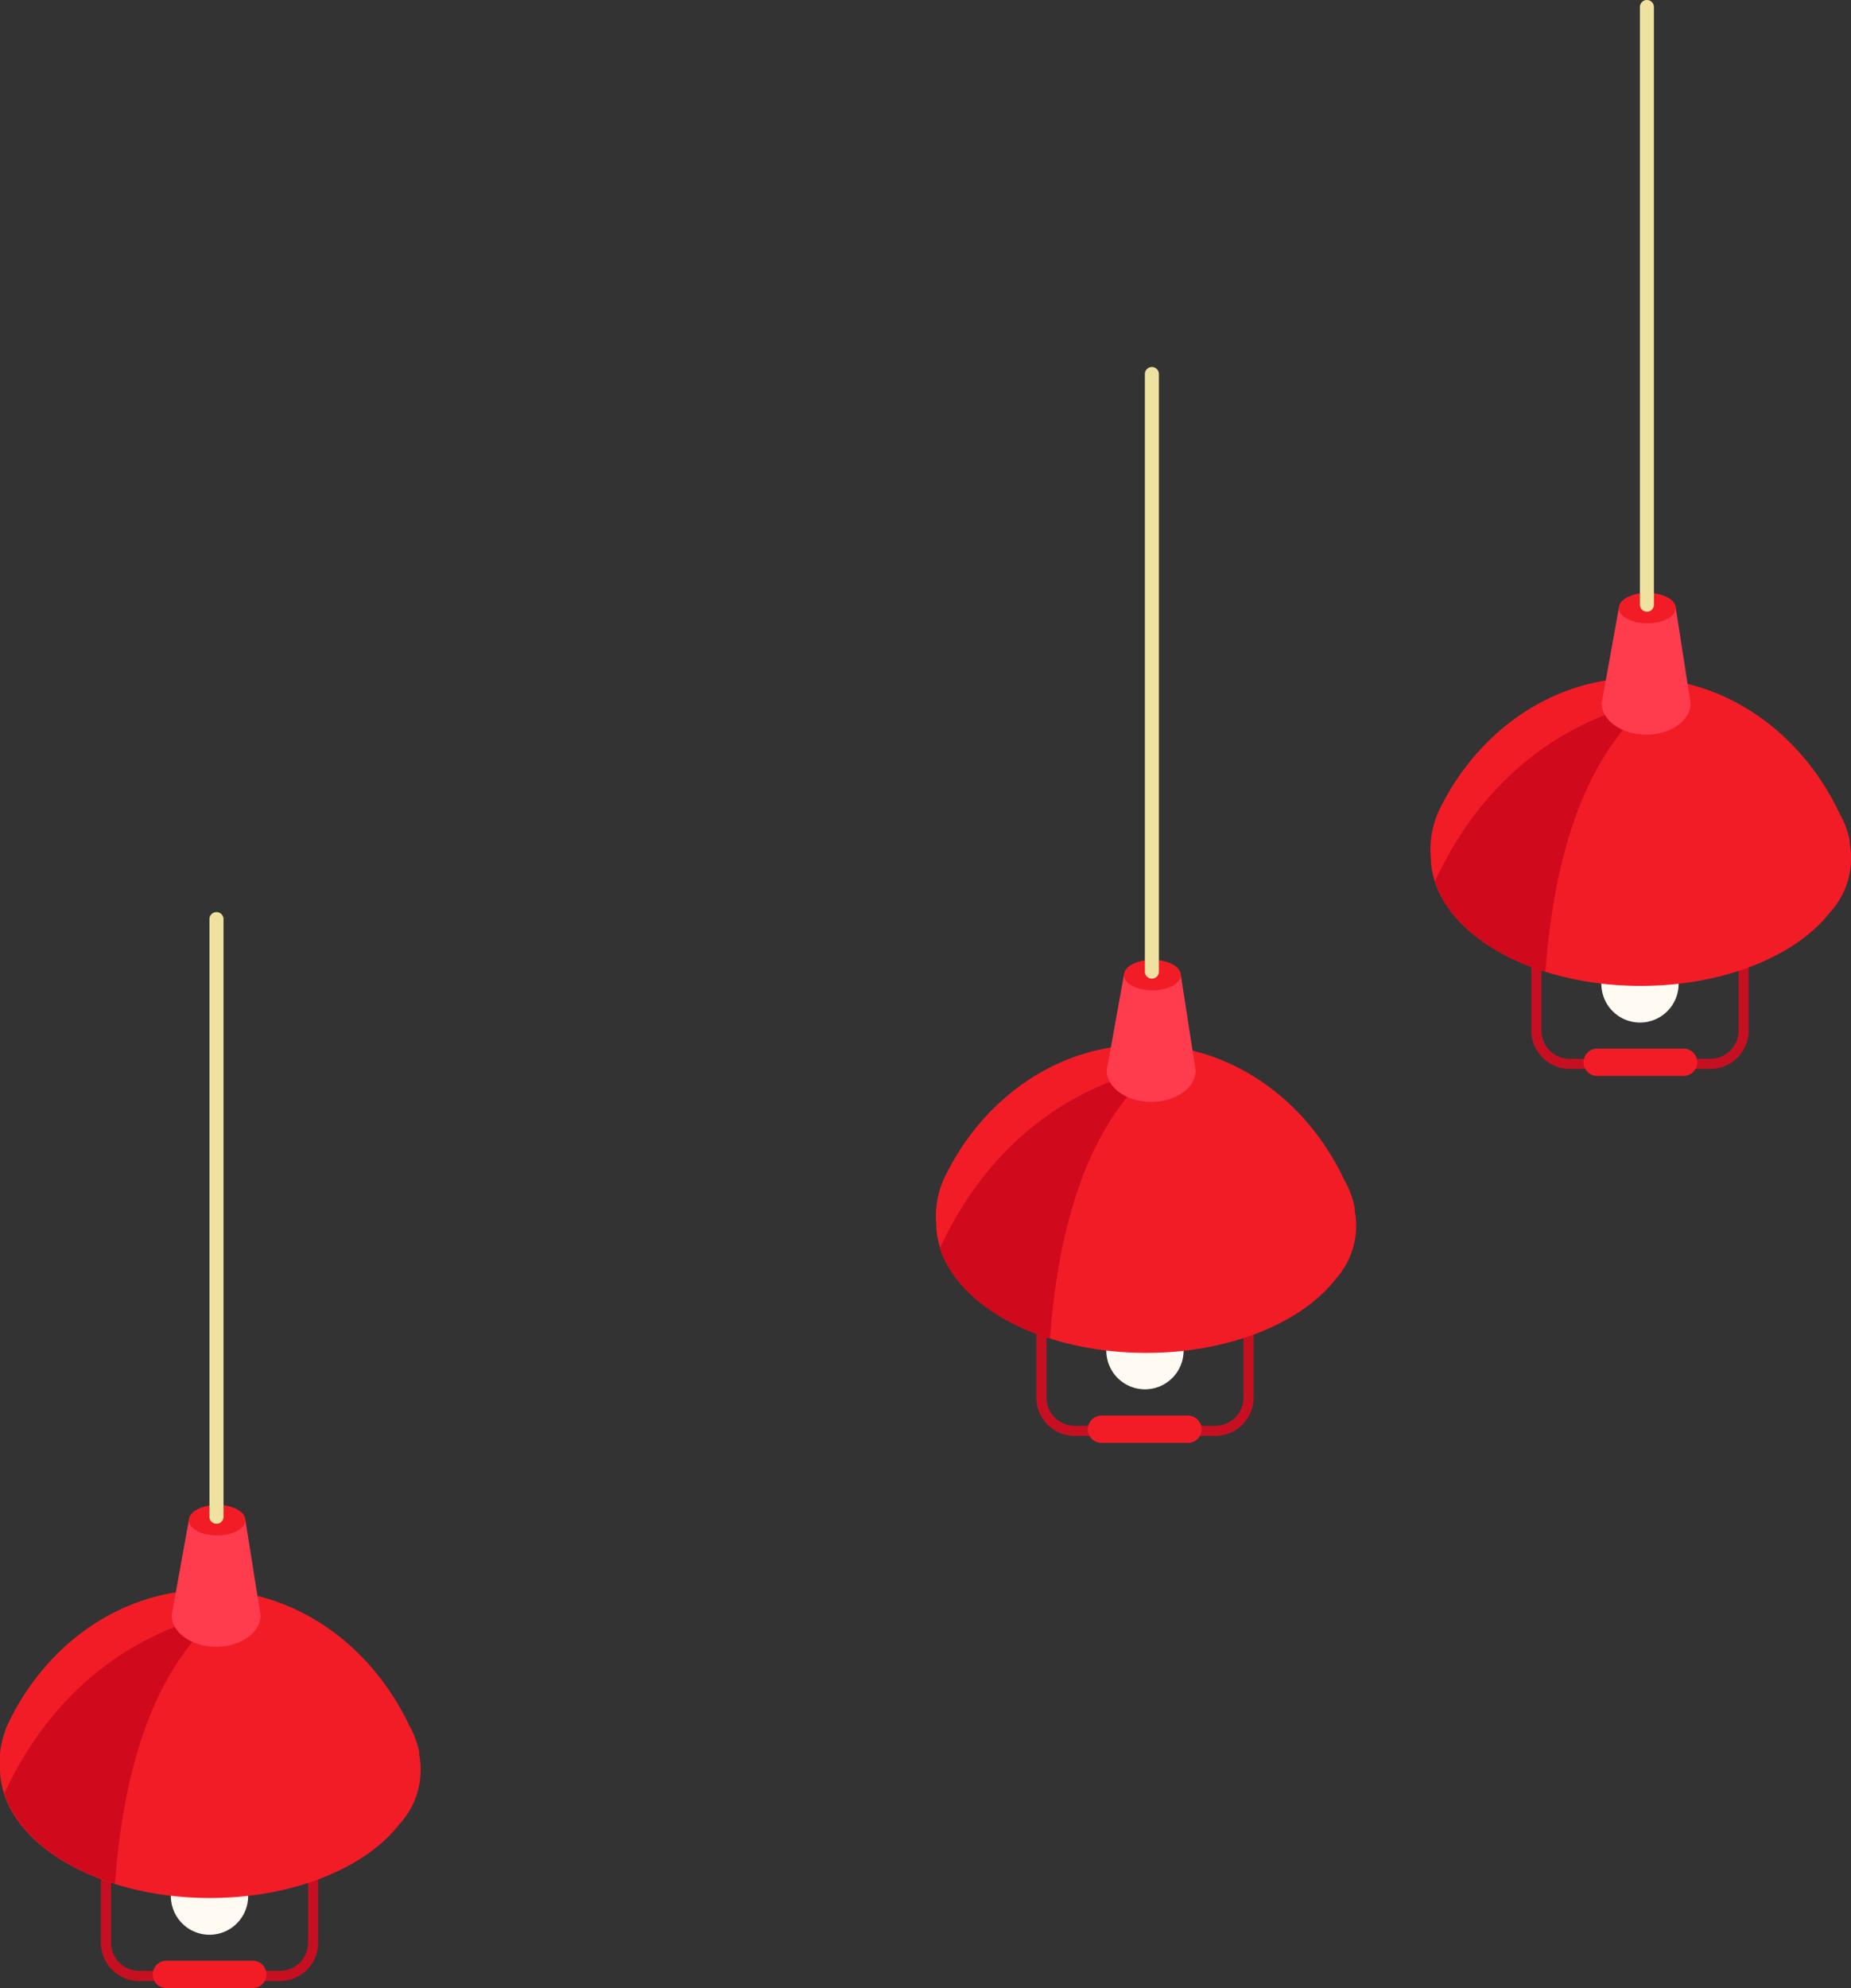 <svg xmlns="http://www.w3.org/2000/svg" viewBox="0 0 235.27 252.59"><rect x="0" y="0" width="235.27" height="252.59" fill="#333333" stroke="none"/><defs><style>.cls-1{fill:#826151;}.cls-2{fill:#4c3528;}.cls-3{fill:#a87b69;}.cls-4{fill:#fffbf3;}.cls-5{fill:#c61022;}.cls-6{fill:#f21c27;}.cls-7{fill:#d1091d;}.cls-8{fill:#ff3b4e;}.cls-9{fill:#efe2a0;}</style></defs><title>Bar lights</title><g id="Layer_2" data-name="Layer 2"><g id="_ÎÓÈ_3" data-name="—ÎÓÈ_3"><polygon class="cls-1" points="148.37 148.93 135.91 140.4 137.97 139.2 147.54 153.51 148.37 148.93"/><polygon class="cls-2" points="143.59 165.67 136.58 161.9 135.91 140.4 149.89 146.27 143.59 165.67"/><polygon class="cls-3" points="149.89 146.27 135.91 140.4 137.97 139.2 152.69 144.81 149.89 146.27"/><path class="cls-4" d="M150.44,171.61a4.91,4.91,0,1,1-4.91-4.91A4.9,4.9,0,0,1,150.44,171.61Z"/><path class="cls-5" d="M154.47,182.44H136.59a4.88,4.88,0,0,1-4.87-4.87V166.92a4.88,4.88,0,0,1,4.87-4.87h17.88a4.87,4.87,0,0,1,4.87,4.87v10.65A4.88,4.88,0,0,1,154.47,182.44Zm-17.88-19.11a3.58,3.58,0,0,0-3.58,3.59v10.65a3.58,3.58,0,0,0,3.58,3.58h17.88a3.59,3.59,0,0,0,3.59-3.58V166.92a3.59,3.59,0,0,0-3.59-3.59Z"/><path class="cls-6" d="M151,183.33H140a1.74,1.74,0,0,1-1.73-1.74h0a1.74,1.74,0,0,1,1.73-1.73h11a1.74,1.74,0,0,1,1.73,1.73h0A1.74,1.74,0,0,1,151,183.33Z"/><path class="cls-6" d="M172.18,153.77a1.43,1.43,0,0,0,0-.22.68.68,0,0,0,0-.14,11.4,11.4,0,0,0-1.27-3.4c-4.78-10.25-14.41-17.26-25.52-17.26-10.91,0-20.4,6.75-25.26,16.7a11.65,11.65,0,0,0-1.13,6.12c.16,9,12,16.32,26.69,16.32,10.62,0,19.79-3.84,24.09-9.39A10.13,10.13,0,0,0,172.18,153.77Z"/><path class="cls-7" d="M119.46,158.59c1.6,5,6.88,9.23,14,11.5.91-12.49,4.08-26.63,13.51-34.47C133.74,138.64,124.64,147.38,119.46,158.59Z"/><path class="cls-8" d="M150.09,123.89h-7.24L140.67,136c0,2.2,2.53,4,5.65,4s5.65-1.78,5.65-4Z"/><path class="cls-6" d="M150.09,123.89c0,1.07-1.62,1.94-3.62,1.94s-3.62-.87-3.62-1.94,1.62-1.94,3.62-1.94S150.09,122.82,150.09,123.89Z"/><path class="cls-9" d="M146.41,124.34h0a.89.89,0,0,1-.89-.89V47.52a.89.89,0,0,1,.89-.89h0a.89.89,0,0,1,.89.89v75.93A.89.89,0,0,1,146.41,124.34Z"/><polygon class="cls-1" points="211.29 102.3 198.83 93.77 200.89 92.58 210.46 106.88 211.29 102.3"/><polygon class="cls-2" points="206.5 119.05 199.5 115.27 198.83 93.77 212.81 99.64 206.5 119.05"/><polygon class="cls-3" points="212.81 99.64 198.83 93.77 200.89 92.58 215.61 98.18 212.81 99.64"/><path class="cls-4" d="M213.36,125a4.91,4.91,0,1,1-4.91-4.9A4.9,4.9,0,0,1,213.36,125Z"/><path class="cls-5" d="M217.39,135.81H199.51a4.88,4.88,0,0,1-4.87-4.87V120.29a4.88,4.88,0,0,1,4.87-4.87h17.88a4.88,4.88,0,0,1,4.87,4.87v10.65A4.88,4.88,0,0,1,217.39,135.81ZM199.51,116.7a3.59,3.59,0,0,0-3.59,3.59v10.65a3.59,3.59,0,0,0,3.59,3.59h17.88a3.59,3.59,0,0,0,3.59-3.59V120.29a3.59,3.59,0,0,0-3.59-3.59Z"/><path class="cls-6" d="M214,136.7H203a1.74,1.74,0,0,1-1.73-1.73h0a1.74,1.74,0,0,1,1.73-1.74h11a1.74,1.74,0,0,1,1.73,1.74h0A1.74,1.74,0,0,1,214,136.7Z"/><path class="cls-6" d="M235.1,107.14a2.07,2.07,0,0,0,0-.22s0-.09,0-.13a11.46,11.46,0,0,0-1.27-3.41C229,93.13,219.36,86.13,208.25,86.13c-10.91,0-20.4,6.75-25.27,16.69a11.77,11.77,0,0,0-1.12,6.13c.16,9,12,16.31,26.68,16.31,10.63,0,19.8-3.84,24.1-9.39A10.13,10.13,0,0,0,235.1,107.14Z"/><path class="cls-7" d="M182.38,112c1.6,5,6.88,9.24,14.05,11.5.91-12.49,4.08-26.63,13.51-34.46C196.66,92,187.56,100.76,182.38,112Z"/><path class="cls-8" d="M213,77.26h-7.24l-2.18,12.08c0,2.2,2.53,4,5.65,4s5.65-1.79,5.65-4Z"/><path class="cls-6" d="M213,77.26c0,1.07-1.62,1.94-3.62,1.94s-3.62-.87-3.62-1.94,1.62-1.93,3.62-1.93S213,76.19,213,77.26Z"/><path class="cls-9" d="M209.33,77.72h0a.89.89,0,0,1-.89-.9V.89a.89.89,0,0,1,.89-.89h0a.89.89,0,0,1,.89.89V76.82A.89.89,0,0,1,209.33,77.72Z"/><polygon class="cls-1" points="29.47 218.19 17.02 209.66 19.07 208.46 28.64 222.77 29.47 218.19"/><polygon class="cls-2" points="24.69 234.94 17.68 231.16 17.02 209.66 30.99 215.53 24.69 234.94"/><polygon class="cls-3" points="30.99 215.53 17.02 209.66 19.07 208.46 33.79 214.07 30.99 215.53"/><path class="cls-4" d="M31.54,240.87A4.91,4.91,0,1,1,26.63,236,4.9,4.9,0,0,1,31.54,240.87Z"/><path class="cls-5" d="M35.58,251.7H17.69a4.88,4.88,0,0,1-4.87-4.87V236.18a4.88,4.88,0,0,1,4.87-4.87H35.58a4.87,4.87,0,0,1,4.86,4.87v10.65A4.87,4.87,0,0,1,35.58,251.7ZM17.69,232.59a3.59,3.59,0,0,0-3.58,3.59v10.65a3.59,3.59,0,0,0,3.58,3.58H35.58a3.59,3.59,0,0,0,3.58-3.58V236.18a3.59,3.59,0,0,0-3.58-3.59Z"/><path class="cls-6" d="M32.14,252.59h-11a1.74,1.74,0,0,1-1.73-1.74h0a1.74,1.74,0,0,1,1.73-1.73h11a1.74,1.74,0,0,1,1.73,1.73h0A1.74,1.74,0,0,1,32.14,252.59Z"/><path class="cls-6" d="M53.29,223a1.7,1.7,0,0,1,0-.22l0-.14a11.51,11.51,0,0,0-1.27-3.4C47.17,209,37.54,202,26.43,202c-10.91,0-20.4,6.76-25.26,16.7A11.69,11.69,0,0,0,0,224.84c.16,9,12,16.31,26.69,16.31,10.62,0,19.79-3.84,24.09-9.39A10.17,10.17,0,0,0,53.29,223Z"/><path class="cls-7" d="M.56,227.85c1.6,5,6.88,9.23,14.05,11.5.91-12.49,4.08-26.63,13.52-34.46C14.85,207.91,5.74,216.64.56,227.85Z"/><path class="cls-8" d="M31.19,193.15H24l-2.18,12.08c0,2.2,2.53,4,5.65,4s5.65-1.78,5.65-4Z"/><path class="cls-6" d="M31.19,193.15c0,1.07-1.62,1.94-3.62,1.94S24,194.22,24,193.15s1.62-1.94,3.62-1.94S31.19,192.08,31.19,193.15Z"/><path class="cls-9" d="M27.51,193.6h0a.89.89,0,0,1-.89-.89V116.78a.89.89,0,0,1,.89-.89h0a.89.89,0,0,1,.9.89v75.93A.89.89,0,0,1,27.51,193.6Z"/></g></g></svg>